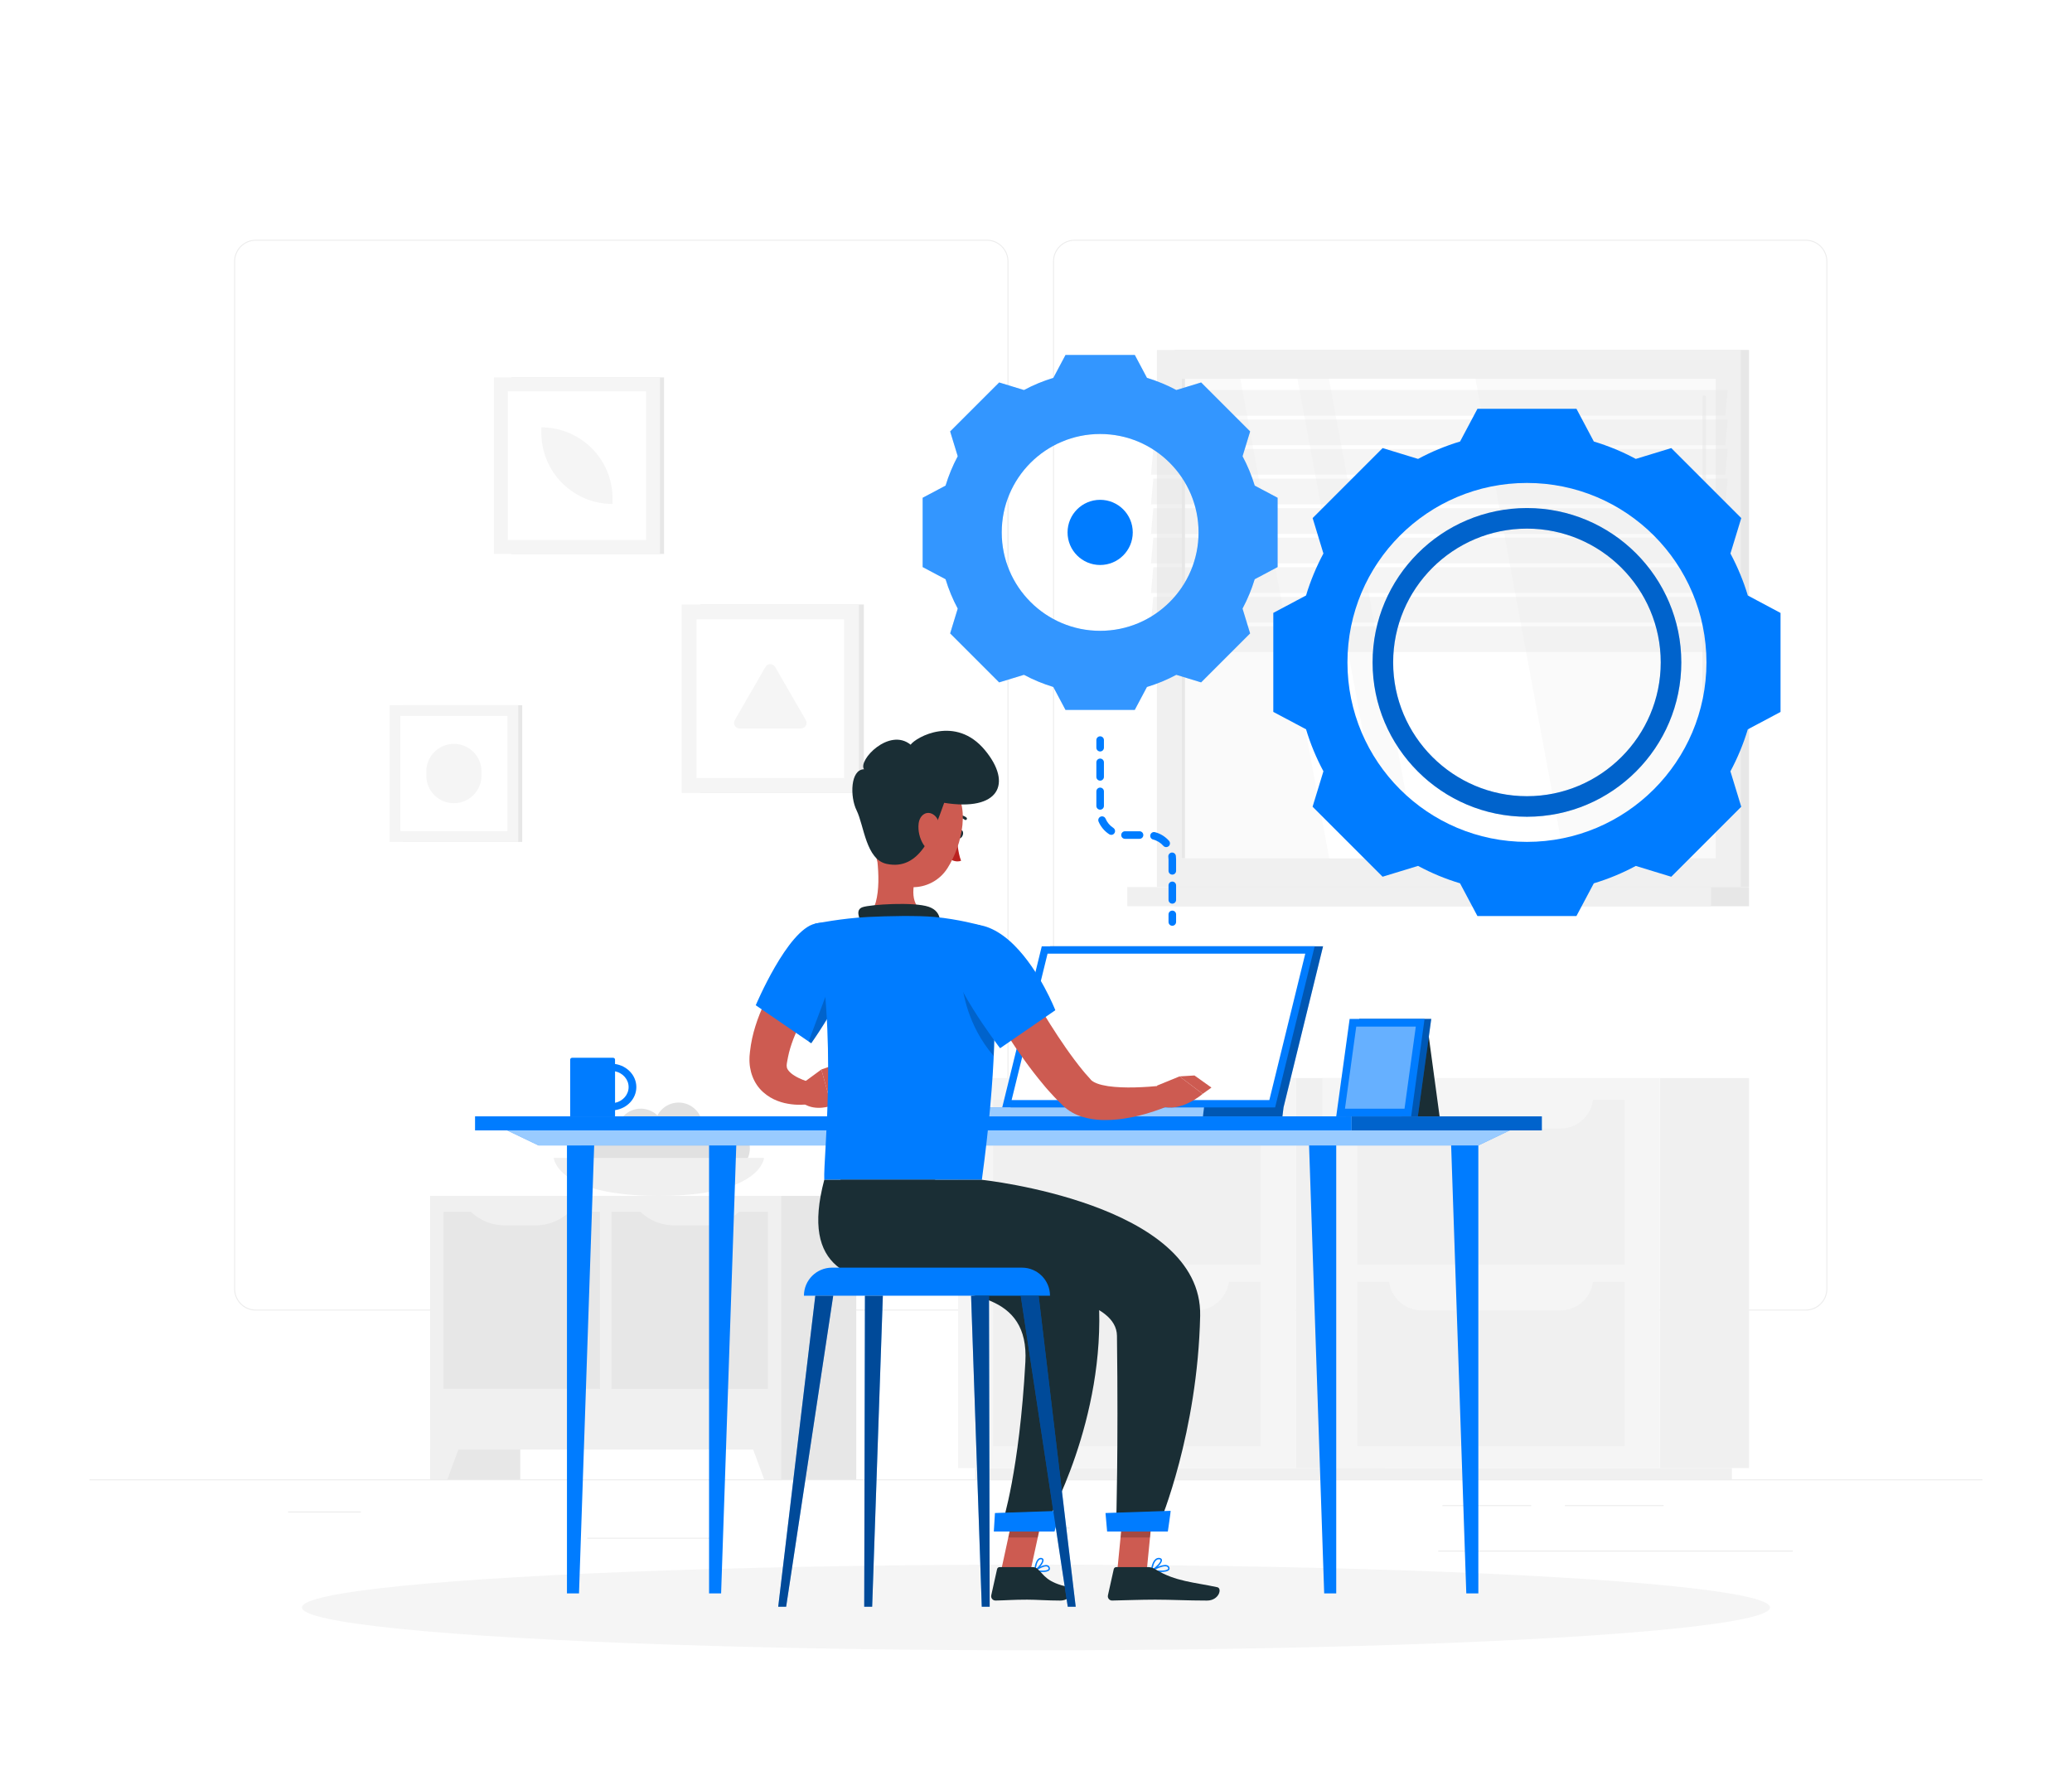 <?xml version="1.0" encoding="utf-8"?>
<!-- Generator: Adobe Illustrator 24.3.0, SVG Export Plug-In . SVG Version: 6.00 Build 0)  -->
<svg version="1.1" id="Layer_1" xmlns="http://www.w3.org/2000/svg" xmlns:xlink="http://www.w3.org/1999/xlink" x="0px" y="0px"
	 viewBox="0 0 700 600" style="enable-background:new 0 0 700 600;" xml:space="preserve">
<style type="text/css">
	.st0{opacity:0.2;fill:#92B4D1;}
	.st1{fill:#2672AB;}
	.st2{fill:#D1EBFF;}
	.st3{opacity:0.5;fill:#3F92D1;}
	.st4{fill:#3F92D1;}
	.st5{fill:#FFFFFF;}
	.st6{opacity:0.3;fill:#FFFFFF;}
	.st7{fill:#A8CFF0;}
	.st8{fill:#72B5E8;}
	.st9{fill:#03336E;}
	.st10{fill:#022652;}
	.st11{opacity:0.7;fill:#FFFFFF;}
	.st12{opacity:0.1;fill:#F1F2F2;}
	.st13{opacity:0.143;fill:#ECEFF0;}
	.st14{opacity:0.186;fill:#E7EBEE;}
	.st15{opacity:0.229;fill:#E2E8EC;}
	.st16{opacity:0.271;fill:#DEE5EA;}
	.st17{opacity:0.314;fill:#D9E1E8;}
	.st18{opacity:0.357;fill:#D4DEE6;}
	.st19{opacity:0.4;fill:#CFDBE4;}
	.st20{opacity:0.443;fill:#CAD7E2;}
	.st21{opacity:0.486;fill:#C5D4E0;}
	.st22{opacity:0.529;fill:#C0D1DE;}
	.st23{opacity:0.571;fill:#BCCDDB;}
	.st24{opacity:0.614;fill:#B7CAD9;}
	.st25{opacity:0.657;fill:#B2C7D7;}
	.st26{opacity:0.7;fill:#ADC3D5;}
	.st27{opacity:0.743;fill:#A8C0D3;}
	.st28{opacity:0.786;fill:#A3BDD1;}
	.st29{opacity:0.829;fill:#9EB9CF;}
	.st30{opacity:0.871;fill:#9AB6CD;}
	.st31{opacity:0.914;fill:#95B3CB;}
	.st32{opacity:0.957;fill:#90AFC9;}
	.st33{fill:#8BACC7;}
	.st34{fill:#EB4680;}
	.st35{fill:#FFD70F;}
	.st36{opacity:0.5;fill:#FFFFFF;}
	.st37{fill:#0BA19F;}
	.st38{fill:#3ECFCD;}
	.st39{fill:#0FBAB8;}
	.st40{fill:url(#SVGID_1_);}
	.st41{fill:url(#SVGID_2_);}
	.st42{fill:url(#SVGID_3_);}
	.st43{fill:#FFDE17;}
	.st44{fill:#FFCC00;}
	.st45{fill:#E6EDFC;}
	.st46{fill:#D7E2F4;}
	.st47{fill:#444A7C;}
	.st48{fill:#262A41;}
	.st49{fill:none;stroke:#FFFFFF;stroke-width:0.667;stroke-miterlimit:10;}
	.st50{fill:#85D2F9;}
	.st51{fill:none;stroke:#FFFFFF;stroke-width:0.325;stroke-miterlimit:10;}
	.st52{fill:none;stroke:#FFFFFF;stroke-width:0.325;stroke-miterlimit:10;stroke-dasharray:1.283,1.283;}
	.st53{fill:none;stroke:#FFFFFF;stroke-width:0.325;stroke-miterlimit:10;stroke-dasharray:1.278,1.278;}
	.st54{fill:#8391FC;stroke:#FFFFFF;stroke-width:0.325;stroke-miterlimit:10;}
	.st55{opacity:0.8;fill:#444A7C;}
	.st56{opacity:0.8;fill:#8391FC;}
	.st57{fill:#8391FC;}
	.st58{fill:none;stroke:#FFFFFF;stroke-width:1.042;stroke-miterlimit:10;}
	.st59{fill:none;stroke:#C8D0FC;stroke-width:0.261;stroke-miterlimit:10;}
	.st60{fill:none;stroke:#FFFFFF;stroke-width:0.261;stroke-linecap:round;stroke-miterlimit:10;}
	.st61{fill:none;stroke:#FFFFFF;stroke-width:0.521;stroke-miterlimit:10;}
	.st62{fill:#E5E1F9;}
	.st63{fill:#7683E1;}
	.st64{fill:#E8A398;}
	.st65{fill:#C3D3EA;}
	.st66{fill:none;stroke:#E8B1C3;stroke-width:1.974;stroke-miterlimit:10;}
	.st67{fill:#7481B2;}
	.st68{fill:#545C8C;}
	.st69{fill:#ECECEC;}
	.st70{fill:#F0F0F0;}
	.st71{fill:#F5F5F5;}
	.st72{fill:#E7E7E7;}
	.st73{fill:#FAFAFA;}
	.st74{opacity:0.4;fill:#E7E7E7;}
	.st75{fill:#E1E1E1;}
	.st76{fill:#007CFF;}
	.st77{opacity:0.2;fill:#FFFFFF;}
	.st78{opacity:0.2;}
	.st79{opacity:0.6;fill:#FFFFFF;}
	.st80{opacity:0.3;}
	.st81{fill:#1A2E35;}
	.st82{opacity:0.4;fill:#FFFFFF;}
	.st83{fill:#CD5B51;}
	.st84{fill:#BA221F;}
	.st85{opacity:0.4;}
	.st86{fill:#1A4175;}
	.st87{fill:#1674BA;}
	.st88{fill-rule:evenodd;clip-rule:evenodd;fill:#389CCF;}
	.st89{fill:url(#XMLID_6_);}
	.st90{fill-rule:evenodd;clip-rule:evenodd;fill:#1674BA;}
	.st91{fill:#1B75BB;}
	.st92{clip-path:url(#SVGID_6_);}
	.st93{clip-path:url(#SVGID_7_);}
	.st94{filter:url(#Adobe_OpacityMaskFilter);}
	.st95{filter:url(#Adobe_OpacityMaskFilter_1_);}
	.st96{mask:url(#SVGID_8_);fill:url(#SVGID_9_);}
	.st97{opacity:0.3;fill:#ADBCFF;}
	.st98{filter:url(#Adobe_OpacityMaskFilter_2_);}
	.st99{filter:url(#Adobe_OpacityMaskFilter_3_);}
	.st100{mask:url(#SVGID_10_);fill:url(#SVGID_11_);}
	.st101{opacity:0.7;fill:#E6EDFC;}
	.st102{fill:none;stroke:#1A2E35;stroke-width:2;stroke-miterlimit:10;}
	.st103{fill:none;stroke:#1A2E35;stroke-linecap:round;stroke-linejoin:round;stroke-miterlimit:10;}
	.st104{opacity:0.44;fill:#FFFFFF;}
	.st105{fill:none;stroke:#FFFFFF;stroke-miterlimit:10;}
	.st106{fill:none;stroke:#1A2E35;stroke-width:0.5;stroke-miterlimit:10;}
	.st107{fill:#FFFFFF;stroke:#1A2E35;stroke-width:0.5;stroke-miterlimit:10;}
	.st108{fill:#1A2E35;stroke:#1A2E35;stroke-linecap:round;stroke-linejoin:round;stroke-miterlimit:10;}
	.st109{fill:#FFFFFF;stroke:#1A2E35;stroke-linecap:round;stroke-linejoin:round;stroke-miterlimit:10;}
	.st110{fill:#808080;stroke:#1A2E35;stroke-linecap:round;stroke-linejoin:round;stroke-miterlimit:10;}
	.st111{fill:#B0B0D9;}
	.st112{fill:#B0B0D9;stroke:#1A2E35;stroke-linecap:round;stroke-linejoin:round;stroke-miterlimit:10;}
	.st113{opacity:0.2;clip-path:url(#XMLID_7_);fill:#404773;}
	.st114{fill:#AAFF00;}
	.st115{opacity:0.2;clip-path:url(#XMLID_8_);fill:#8383C9;}
	.st116{opacity:0.2;clip-path:url(#XMLID_9_);}
	.st117{clip-path:url(#XMLID_10_);fill:none;stroke:#1A2E35;stroke-linecap:round;stroke-linejoin:round;stroke-miterlimit:10;}
	.st118{clip-path:url(#XMLID_11_);}
	.st119{fill:#575757;}
	.st120{fill:none;stroke:#575757;stroke-miterlimit:10;}
	.st121{filter:url(#Adobe_OpacityMaskFilter_4_);}
	.st122{filter:url(#Adobe_OpacityMaskFilter_5_);}
	.st123{mask:url(#SVGID_12_);fill:url(#SVGID_13_);}
	.st124{fill:#939AA3;}
	.st125{fill:#404773;}
	.st126{fill:#EEA886;}
	.st127{fill:#C5CDDB;}
	.st128{fill:#E55353;}
	.st129{fill:#434343;}
	.st130{fill:#282C47;}
	.st131{fill:#525252;}
	.st132{fill:#EDDAD3;}
	.st133{fill:#A77860;}
	.st134{fill:url(#SVGID_14_);}
	.st135{fill:#7A7AB5;}
	.st136{fill:url(#SVGID_15_);}
	.st137{fill:url(#SVGID_16_);}
	.st138{fill:#2A2E4A;}
	.st139{fill:url(#SVGID_17_);}
	.st140{fill:#626EB0;}
	.st141{opacity:0.72;fill:#D9D9D9;}
	.st142{fill:#8383C9;}
	.st143{enable-background:new    ;}
	.st144{fill:url(#SVGID_18_);}
	.st145{fill:url(#SVGID_19_);}
	.st146{fill:url(#SVGID_20_);}
	.st147{opacity:0.8;}
	.st148{opacity:0;fill:#D7C8FF;}
	.st149{opacity:6.369427e-03;fill:#D6C7FE;}
	.st150{opacity:0.013;fill:#D5C6FE;}
	.st151{opacity:0.019;fill:#D4C6FD;}
	.st152{opacity:0.025;fill:#D3C5FC;}
	.st153{opacity:0.032;fill:#D2C4FB;}
	.st154{opacity:0.038;fill:#D1C3FB;}
	.st155{opacity:0.045;fill:#D0C3FA;}
	.st156{opacity:0.051;fill:#CFC2F9;}
	.st157{opacity:0.057;fill:#CEC1F9;}
	.st158{opacity:0.064;fill:#CDC0F8;}
	.st159{opacity:0.07;fill:#CCC0F7;}
	.st160{opacity:0.076;fill:#CBBFF6;}
	.st161{opacity:0.083;fill:#CABEF6;}
	.st162{opacity:0.089;fill:#C9BDF5;}
	.st163{opacity:0.096;fill:#C8BDF4;}
	.st164{opacity:0.102;fill:#C7BCF3;}
	.st165{opacity:0.108;fill:#C6BBF3;}
	.st166{opacity:0.115;fill:#C5BAF2;}
	.st167{opacity:0.121;fill:#C4B9F1;}
	.st168{opacity:0.127;fill:#C3B9F1;}
	.st169{opacity:0.134;fill:#C2B8F0;}
	.st170{opacity:0.14;fill:#C1B7EF;}
	.st171{opacity:0.146;fill:#C0B6EE;}
	.st172{opacity:0.153;fill:#BFB6EE;}
	.st173{opacity:0.159;fill:#BEB5ED;}
	.st174{opacity:0.166;fill:#BDB4EC;}
	.st175{opacity:0.172;fill:#BCB3EC;}
	.st176{opacity:0.178;fill:#BBB3EB;}
	.st177{opacity:0.185;fill:#BAB2EA;}
	.st178{opacity:0.191;fill:#B9B1E9;}
	.st179{opacity:0.198;fill:#B8B0E9;}
	.st180{opacity:0.204;fill:#B7B0E8;}
	.st181{opacity:0.21;fill:#B6AFE7;}
	.st182{opacity:0.217;fill:#B5AEE7;}
	.st183{opacity:0.223;fill:#B4ADE6;}
	.st184{opacity:0.229;fill:#B3ACE5;}
	.st185{opacity:0.236;fill:#B2ACE4;}
	.st186{opacity:0.242;fill:#B1ABE4;}
	.st187{opacity:0.248;fill:#B0AAE3;}
	.st188{opacity:0.255;fill:#AFA9E2;}
	.st189{opacity:0.261;fill:#AEA9E1;}
	.st190{opacity:0.268;fill:#ADA8E1;}
	.st191{opacity:0.274;fill:#ACA7E0;}
	.st192{opacity:0.28;fill:#ABA6DF;}
	.st193{opacity:0.287;fill:#AAA6DF;}
	.st194{opacity:0.293;fill:#A9A5DE;}
	.st195{opacity:0.299;fill:#A8A4DD;}
	.st196{opacity:0.306;fill:#A7A3DC;}
	.st197{opacity:0.312;fill:#A6A3DC;}
	.st198{opacity:0.319;fill:#A5A2DB;}
	.st199{opacity:0.325;fill:#A4A1DA;}
	.st200{opacity:0.331;fill:#A3A0DA;}
	.st201{opacity:0.338;fill:#A29FD9;}
	.st202{opacity:0.344;fill:#A19FD8;}
	.st203{opacity:0.35;fill:#A09ED7;}
	.st204{opacity:0.357;fill:#9F9DD7;}
	.st205{opacity:0.363;fill:#9E9CD6;}
	.st206{opacity:0.369;fill:#9D9CD5;}
	.st207{opacity:0.376;fill:#9C9BD5;}
	.st208{opacity:0.382;fill:#9B9AD4;}
	.st209{opacity:0.389;fill:#9A99D3;}
	.st210{opacity:0.395;fill:#9999D2;}
	.st211{opacity:0.401;fill:#9898D2;}
	.st212{opacity:0.408;fill:#9797D1;}
	.st213{opacity:0.414;fill:#9696D0;}
	.st214{opacity:0.42;fill:#9596CF;}
	.st215{opacity:0.427;fill:#9495CF;}
	.st216{opacity:0.433;fill:#9394CE;}
	.st217{opacity:0.44;fill:#9293CD;}
	.st218{opacity:0.446;fill:#9192CD;}
	.st219{opacity:0.452;fill:#9092CC;}
	.st220{opacity:0.459;fill:#8F91CB;}
	.st221{opacity:0.465;fill:#8E90CA;}
	.st222{opacity:0.471;fill:#8D8FCA;}
	.st223{opacity:0.478;fill:#8C8FC9;}
	.st224{opacity:0.484;fill:#8B8EC8;}
	.st225{opacity:0.49;fill:#8A8DC8;}
	.st226{opacity:0.497;fill:#898CC7;}
	.st227{opacity:0.503;fill:#888CC6;}
	.st228{opacity:0.51;fill:#878BC5;}
	.st229{opacity:0.516;fill:#868AC5;}
	.st230{opacity:0.522;fill:#8589C4;}
	.st231{opacity:0.529;fill:#8489C3;}
	.st232{opacity:0.535;fill:#8388C3;}
	.st233{opacity:0.541;fill:#8287C2;}
	.st234{opacity:0.548;fill:#8186C1;}
	.st235{opacity:0.554;fill:#8086C0;}
	.st236{opacity:0.56;fill:#7F85C0;}
	.st237{opacity:0.567;fill:#7E84BF;}
	.st238{opacity:0.573;fill:#7D83BE;}
	.st239{opacity:0.58;fill:#7C82BE;}
	.st240{opacity:0.586;fill:#7B82BD;}
	.st241{opacity:0.592;fill:#7A81BC;}
	.st242{opacity:0.599;fill:#7980BB;}
	.st243{opacity:0.605;fill:#787FBB;}
	.st244{opacity:0.612;fill:#777FBA;}
	.st245{opacity:0.618;fill:#767EB9;}
	.st246{opacity:0.624;fill:#757DB8;}
	.st247{opacity:0.631;fill:#747CB8;}
	.st248{opacity:0.637;fill:#737CB7;}
	.st249{opacity:0.643;fill:#727BB6;}
	.st250{opacity:0.65;fill:#717AB6;}
	.st251{opacity:0.656;fill:#7079B5;}
	.st252{opacity:0.662;fill:#6F79B4;}
	.st253{opacity:0.669;fill:#6E78B3;}
	.st254{opacity:0.675;fill:#6D77B3;}
	.st255{opacity:0.681;fill:#6C76B2;}
	.st256{opacity:0.688;fill:#6B75B1;}
	.st257{opacity:0.694;fill:#6A75B1;}
	.st258{opacity:0.701;fill:#6974B0;}
	.st259{opacity:0.707;fill:#6873AF;}
	.st260{opacity:0.713;fill:#6772AE;}
	.st261{opacity:0.72;fill:#6672AE;}
	.st262{opacity:0.726;fill:#6571AD;}
	.st263{opacity:0.733;fill:#6470AC;}
	.st264{opacity:0.739;fill:#636FAC;}
	.st265{opacity:0.745;fill:#626FAB;}
	.st266{opacity:0.752;fill:#616EAA;}
	.st267{opacity:0.758;fill:#606DA9;}
	.st268{opacity:0.764;fill:#5F6CA9;}
	.st269{opacity:0.771;fill:#5E6CA8;}
	.st270{opacity:0.777;fill:#5D6BA7;}
	.st271{opacity:0.783;fill:#5C6AA6;}
	.st272{opacity:0.79;fill:#5B69A6;}
	.st273{opacity:0.796;fill:#5A68A5;}
	.st274{opacity:0.802;fill:#5968A4;}
	.st275{opacity:0.809;fill:#5867A4;}
	.st276{opacity:0.815;fill:#5766A3;}
	.st277{opacity:0.822;fill:#5665A2;}
	.st278{opacity:0.828;fill:#5565A1;}
	.st279{opacity:0.834;fill:#5464A1;}
	.st280{opacity:0.841;fill:#5363A0;}
	.st281{opacity:0.847;fill:#52629F;}
	.st282{opacity:0.854;fill:#51629F;}
	.st283{opacity:0.86;fill:#50619E;}
	.st284{opacity:0.866;fill:#4F609D;}
	.st285{opacity:0.873;fill:#4E5F9C;}
	.st286{opacity:0.879;fill:#4D5F9C;}
	.st287{opacity:0.885;fill:#4C5E9B;}
	.st288{opacity:0.892;fill:#4B5D9A;}
	.st289{opacity:0.898;fill:#4A5C9A;}
	.st290{opacity:0.904;fill:#495B99;}
	.st291{opacity:0.911;fill:#485B98;}
	.st292{opacity:0.917;fill:#475A97;}
	.st293{opacity:0.924;fill:#465997;}
	.st294{opacity:0.93;fill:#455896;}
	.st295{opacity:0.936;fill:#445895;}
	.st296{opacity:0.943;fill:#435794;}
	.st297{opacity:0.949;fill:#425694;}
	.st298{opacity:0.955;fill:#415593;}
	.st299{opacity:0.962;fill:#405592;}
	.st300{opacity:0.968;fill:#3F5492;}
	.st301{opacity:0.975;fill:#3E5391;}
	.st302{opacity:0.981;fill:#3D5290;}
	.st303{opacity:0.987;fill:#3C528F;}
	.st304{opacity:0.994;fill:#3B518F;}
	.st305{fill:#3A508E;}
	.st306{clip-path:url(#SVGID_22_);enable-background:new    ;}
	.st307{fill:#70166B;}
	.st308{fill:#74176F;}
	.st309{fill:#781873;}
	.st310{fill:#7D1977;}
	.st311{fill:#811A7B;}
	.st312{fill:#851B7F;}
	.st313{fill:#8A1C83;}
	.st314{fill:#8E1C87;}
	.st315{fill:#921D8B;}
	.st316{clip-path:url(#SVGID_24_);enable-background:new    ;}
	.st317{fill:#616B85;}
	.st318{fill:#656F8A;}
	.st319{fill:#69738F;}
	.st320{fill:#6C7794;}
	.st321{fill:#707B99;}
	.st322{fill:#747F9E;}
	.st323{fill:#7883A3;}
	.st324{fill:#7B87A8;}
	.st325{fill:#7F8BAD;}
	.st326{clip-path:url(#SVGID_26_);enable-background:new    ;}
	.st327{fill:#9D1F95;}
	.st328{clip-path:url(#SVGID_28_);enable-background:new    ;}
	.st329{clip-path:url(#SVGID_30_);enable-background:new    ;}
	.st330{fill:#767385;}
	.st331{fill:#6C1667;}
	.st332{clip-path:url(#SVGID_32_);enable-background:new    ;}
	.st333{fill:#7C798C;}
	.st334{clip-path:url(#SVGID_34_);enable-background:new    ;}
	.st335{fill:#918DA3;}
	.st336{fill:#9592A8;}
	.st337{fill:#9A96AD;}
	.st338{fill:#8C899E;}
	.st339{fill:#888599;}
	.st340{fill:#838094;}
	.st341{fill:#7F7C8F;}
	.st342{fill:#7A778A;}
	.st343{fill:url(#SVGID_35_);}
	.st344{fill:url(#SVGID_36_);}
	.st345{fill:url(#SVGID_37_);}
	.st346{fill:url(#SVGID_38_);}
	.st347{fill:url(#SVGID_39_);}
	.st348{opacity:0;fill:#012B7E;}
	.st349{opacity:0.028;fill:#012B7E;}
	.st350{opacity:0.056;fill:#012B7E;}
	.st351{opacity:0.083;fill:#012B7E;}
	.st352{opacity:0.111;fill:#012B7E;}
	.st353{opacity:0.139;fill:#012B7E;}
	.st354{opacity:0.167;fill:#012B7E;}
	.st355{opacity:0.194;fill:#012B7E;}
	.st356{opacity:0.222;fill:#012B7E;}
	.st357{opacity:0.25;fill:#012B7E;}
	.st358{opacity:0.278;fill:#012B7E;}
	.st359{opacity:0.306;fill:#012B7E;}
	.st360{opacity:0.333;fill:#012B7E;}
	.st361{opacity:0.361;fill:#012B7E;}
	.st362{opacity:0.389;fill:#012B7E;}
	.st363{opacity:0.417;fill:#012B7E;}
	.st364{opacity:0.444;fill:#012B7E;}
	.st365{opacity:0.472;fill:#012B7E;}
	.st366{opacity:0.5;fill:#012B7E;}
	.st367{opacity:0.528;fill:#012B7E;}
	.st368{opacity:0.556;fill:#012B7E;}
	.st369{opacity:0.583;fill:#012B7E;}
	.st370{opacity:0.611;fill:#012B7E;}
	.st371{opacity:0.639;fill:#012B7E;}
	.st372{opacity:0.667;fill:#012B7E;}
	.st373{opacity:0.694;fill:#012B7E;}
	.st374{opacity:0.722;fill:#012B7E;}
	.st375{opacity:0.75;fill:#012B7E;}
	.st376{opacity:0.778;fill:#012B7E;}
	.st377{opacity:0.806;fill:#012B7E;}
	.st378{opacity:0.833;fill:#012B7E;}
	.st379{opacity:0.861;fill:#012B7E;}
	.st380{opacity:0.889;fill:#012B7E;}
	.st381{opacity:0.917;fill:#012B7E;}
	.st382{opacity:0.944;fill:#012B7E;}
	.st383{opacity:0.972;fill:#012B7E;}
	.st384{fill:#012B7E;}
	.st385{fill:url(#SVGID_40_);}
	.st386{fill:url(#SVGID_41_);}
	.st387{fill:url(#SVGID_42_);}
	.st388{fill:url(#SVGID_43_);}
	.st389{fill:url(#SVGID_44_);}
	.st390{fill:url(#SVGID_45_);}
	.st391{fill:url(#SVGID_46_);}
	.st392{fill:url(#SVGID_47_);}
	.st393{clip-path:url(#SVGID_49_);}
	.st394{fill:#412121;}
	.st395{fill:#87A8DC;}
	.st396{opacity:0.8;clip-path:url(#SVGID_49_);}
	.st397{opacity:0.7;}
	.st398{fill:url(#SVGID_50_);}
	.st399{fill:url(#SVGID_51_);}
	.st400{fill:url(#SVGID_52_);}
	.st401{fill:url(#SVGID_53_);}
	.st402{fill:url(#SVGID_54_);}
	.st403{fill:url(#SVGID_55_);}
	.st404{opacity:0;fill:#BECBF7;}
	.st405{opacity:0.011;fill:#BDCAF6;}
	.st406{opacity:0.021;fill:#BBC8F5;}
	.st407{opacity:0.032;fill:#BAC7F4;}
	.st408{opacity:0.043;fill:#B8C6F2;}
	.st409{opacity:0.054;fill:#B7C4F1;}
	.st410{opacity:0.065;fill:#B5C3F0;}
	.st411{opacity:0.075;fill:#B4C2EF;}
	.st412{opacity:0.086;fill:#B3C0EE;}
	.st413{opacity:0.097;fill:#B1BFED;}
	.st414{opacity:0.107;fill:#B0BEEC;}
	.st415{opacity:0.118;fill:#AEBCEB;}
	.st416{opacity:0.129;fill:#ADBBE9;}
	.st417{opacity:0.14;fill:#ACBAE8;}
	.st418{opacity:0.15;fill:#AAB8E7;}
	.st419{opacity:0.161;fill:#A9B7E6;}
	.st420{opacity:0.172;fill:#A7B6E5;}
	.st421{opacity:0.183;fill:#A6B5E4;}
	.st422{opacity:0.194;fill:#A4B3E3;}
	.st423{opacity:0.204;fill:#A3B2E2;}
	.st424{opacity:0.215;fill:#A2B1E0;}
	.st425{opacity:0.226;fill:#A0AFDF;}
	.st426{opacity:0.237;fill:#9FAEDE;}
	.st427{opacity:0.247;fill:#9DADDD;}
	.st428{opacity:0.258;fill:#9CABDC;}
	.st429{opacity:0.269;fill:#9BAADB;}
	.st430{opacity:0.28;fill:#99A9DA;}
	.st431{opacity:0.29;fill:#98A7D9;}
	.st432{opacity:0.301;fill:#96A6D7;}
	.st433{opacity:0.312;fill:#95A5D6;}
	.st434{opacity:0.323;fill:#93A3D5;}
	.st435{opacity:0.333;fill:#92A2D4;}
	.st436{opacity:0.344;fill:#91A1D3;}
	.st437{opacity:0.355;fill:#8F9FD2;}
	.st438{opacity:0.366;fill:#8E9ED1;}
	.st439{opacity:0.376;fill:#8C9DCF;}
	.st440{opacity:0.387;fill:#8B9BCE;}
	.st441{opacity:0.398;fill:#899ACD;}
	.st442{opacity:0.409;fill:#8899CC;}
	.st443{opacity:0.419;fill:#8797CB;}
	.st444{opacity:0.43;fill:#8596CA;}
	.st445{opacity:0.441;fill:#8495C9;}
	.st446{opacity:0.452;fill:#8293C8;}
	.st447{opacity:0.462;fill:#8192C6;}
	.st448{opacity:0.473;fill:#8091C5;}
	.st449{opacity:0.484;fill:#7E8FC4;}
	.st450{opacity:0.495;fill:#7D8EC3;}
	.st451{opacity:0.505;fill:#7B8DC2;}
	.st452{opacity:0.516;fill:#7A8CC1;}
	.st453{opacity:0.527;fill:#788AC0;}
	.st454{opacity:0.538;fill:#7789BF;}
	.st455{opacity:0.548;fill:#7688BD;}
	.st456{opacity:0.559;fill:#7486BC;}
	.st457{opacity:0.57;fill:#7385BB;}
	.st458{opacity:0.581;fill:#7184BA;}
	.st459{opacity:0.591;fill:#7082B9;}
	.st460{opacity:0.602;fill:#6F81B8;}
	.st461{opacity:0.613;fill:#6D80B7;}
	.st462{opacity:0.624;fill:#6C7EB6;}
	.st463{opacity:0.634;fill:#6A7DB4;}
	.st464{opacity:0.645;fill:#697CB3;}
	.st465{opacity:0.656;fill:#677AB2;}
	.st466{opacity:0.667;fill:#6679B1;}
	.st467{opacity:0.677;fill:#6578B0;}
	.st468{opacity:0.688;fill:#6376AF;}
	.st469{opacity:0.699;fill:#6275AE;}
	.st470{opacity:0.71;fill:#6074AC;}
	.st471{opacity:0.72;fill:#5F72AB;}
	.st472{opacity:0.731;fill:#5D71AA;}
	.st473{opacity:0.742;fill:#5C70A9;}
	.st474{opacity:0.753;fill:#5B6EA8;}
	.st475{opacity:0.763;fill:#596DA7;}
	.st476{opacity:0.774;fill:#586CA6;}
	.st477{opacity:0.785;fill:#566AA5;}
	.st478{opacity:0.796;fill:#5569A3;}
	.st479{opacity:0.806;fill:#5468A2;}
	.st480{opacity:0.817;fill:#5266A1;}
	.st481{opacity:0.828;fill:#5165A0;}
	.st482{opacity:0.839;fill:#4F649F;}
	.st483{opacity:0.85;fill:#4E639E;}
	.st484{opacity:0.86;fill:#4C619D;}
	.st485{opacity:0.871;fill:#4B609C;}
	.st486{opacity:0.882;fill:#4A5F9A;}
	.st487{opacity:0.892;fill:#485D99;}
	.st488{opacity:0.903;fill:#475C98;}
	.st489{opacity:0.914;fill:#455B97;}
	.st490{opacity:0.925;fill:#445996;}
	.st491{opacity:0.935;fill:#435895;}
	.st492{opacity:0.946;fill:#415794;}
	.st493{opacity:0.957;fill:#405593;}
	.st494{opacity:0.968;fill:#3E5491;}
	.st495{opacity:0.979;fill:#3D5390;}
	.st496{opacity:0.989;fill:#3B518F;}
	.st497{fill:url(#SVGID_56_);}
	.st498{fill:url(#SVGID_57_);}
	.st499{fill:url(#SVGID_58_);}
	.st500{fill:url(#SVGID_59_);}
	.st501{fill:url(#SVGID_60_);}
	.st502{clip-path:url(#SVGID_62_);}
	.st503{fill:#FA4542;}
	.st504{opacity:0.8;clip-path:url(#SVGID_62_);}
	.st505{fill:url(#SVGID_63_);}
	.st506{fill:url(#SVGID_64_);}
	.st507{opacity:0.7;fill:url(#SVGID_65_);}
	.st508{fill:url(#SVGID_66_);}
	.st509{fill:url(#SVGID_67_);}
	.st510{clip-path:url(#SVGID_69_);}
	.st511{fill:#1479DA;}
	.st512{opacity:0.8;clip-path:url(#SVGID_69_);}
	.st513{fill:url(#SVGID_70_);}
	.st514{clip-path:url(#SVGID_72_);}
	.st515{fill:#1278DA;}
	.st516{opacity:0.8;clip-path:url(#SVGID_72_);}
	.st517{fill:url(#SVGID_73_);}
	.st518{clip-path:url(#SVGID_75_);}
	.st519{fill:#127ADB;}
	.st520{opacity:0.8;clip-path:url(#SVGID_75_);}
	.st521{fill:url(#SVGID_76_);}
	.st522{clip-path:url(#SVGID_78_);}
	.st523{opacity:0.8;clip-path:url(#SVGID_78_);}
	.st524{fill:url(#SVGID_79_);}
	.st525{clip-path:url(#SVGID_81_);}
	.st526{fill:url(#SVGID_82_);}
	.st527{fill:url(#SVGID_83_);}
	.st528{opacity:0.8;clip-path:url(#SVGID_81_);}
	.st529{fill:url(#SVGID_84_);}
	.st530{clip-path:url(#SVGID_86_);}
	.st531{fill:#187FDF;}
	.st532{opacity:0.8;clip-path:url(#SVGID_86_);}
	.st533{fill:url(#SVGID_87_);}
	.st534{clip-path:url(#SVGID_89_);}
	.st535{fill:#0E70D3;}
	.st536{opacity:0.8;clip-path:url(#SVGID_89_);}
	.st537{fill:url(#SVGID_90_);}
	.st538{clip-path:url(#SVGID_92_);fill:#FFFFFF;}
	.st539{clip-path:url(#SVGID_92_);fill:#0071C1;}
	.st540{opacity:0.8;clip-path:url(#SVGID_92_);}
	.st541{clip-path:url(#SVGID_92_);}
	.st542{opacity:0.7;fill:#8B7BC8;}
	.st543{fill:url(#SVGID_93_);}
	.st544{fill:url(#SVGID_94_);}
	.st545{fill:#003B64;}
	.st546{fill:#003D68;}
	.st547{fill:url(#SVGID_95_);}
	.st548{opacity:0.7;fill:url(#SVGID_96_);}
	.st549{fill:url(#SVGID_97_);}
	.st550{fill:url(#SVGID_98_);}
	.st551{clip-path:url(#SVGID_100_);}
	.st552{opacity:0.8;clip-path:url(#SVGID_100_);}
	.st553{fill:url(#SVGID_101_);}
	.st554{fill:url(#SVGID_102_);}
	.st555{fill:url(#SVGID_103_);}
	.st556{fill:url(#SVGID_104_);}
	.st557{fill:url(#SVGID_105_);}
	.st558{opacity:0.7;fill:url(#SVGID_106_);}
	.st559{fill:url(#SVGID_107_);}
	.st560{fill:url(#SVGID_108_);}
	.st561{fill:url(#SVGID_109_);}
	.st562{fill:url(#SVGID_110_);}
	.st563{fill:url(#SVGID_111_);}
	.st564{fill:url(#SVGID_112_);}
	.st565{opacity:0.7;fill:url(#SVGID_113_);}
	.st566{fill:url(#SVGID_114_);}
	.st567{clip-path:url(#SVGID_116_);fill:#FF3B62;}
	.st568{clip-path:url(#SVGID_116_);fill:#412121;}
	.st569{clip-path:url(#SVGID_116_);fill:#FFFFFF;}
	.st570{opacity:0.8;clip-path:url(#SVGID_116_);}
	.st571{clip-path:url(#SVGID_116_);}
	.st572{fill:url(#SVGID_117_);}
	.st573{fill:url(#SVGID_118_);}
	.st574{opacity:0;fill:#3A508E;}
	.st575{opacity:0.02;fill:#3A508E;}
	.st576{opacity:0.04;fill:#3A508E;}
	.st577{opacity:0.06;fill:#3A508E;}
	.st578{opacity:0.08;fill:#3A508E;}
	.st579{opacity:0.1;fill:#3A508E;}
	.st580{opacity:0.12;fill:#3A508E;}
	.st581{opacity:0.14;fill:#3A508E;}
	.st582{opacity:0.16;fill:#3A508E;}
	.st583{opacity:0.18;fill:#3A508E;}
	.st584{opacity:0.2;fill:#3A508E;}
	.st585{opacity:0.22;fill:#3A508E;}
	.st586{opacity:0.24;fill:#3A508E;}
	.st587{opacity:0.26;fill:#3A508E;}
	.st588{opacity:0.28;fill:#3A508E;}
	.st589{opacity:0.3;fill:#3A508E;}
	.st590{opacity:0.32;fill:#3A508E;}
	.st591{opacity:0.34;fill:#3A508E;}
	.st592{opacity:0.36;fill:#3A508E;}
	.st593{opacity:0.38;fill:#3A508E;}
	.st594{opacity:0.4;fill:#3A508E;}
	.st595{opacity:0.42;fill:#3A508E;}
	.st596{opacity:0.44;fill:#3A508E;}
	.st597{opacity:0.46;fill:#3A508E;}
	.st598{opacity:0.48;fill:#3A508E;}
	.st599{opacity:0.5;fill:#3A508E;}
	.st600{opacity:0.52;fill:#3A508E;}
	.st601{opacity:0.54;fill:#3A508E;}
	.st602{opacity:0.56;fill:#3A508E;}
	.st603{opacity:0.58;fill:#3A508E;}
	.st604{opacity:0.6;fill:#3A508E;}
	.st605{opacity:0.62;fill:#3A508E;}
	.st606{opacity:0.64;fill:#3A508E;}
	.st607{opacity:0.66;fill:#3A508E;}
	.st608{opacity:0.68;fill:#3A508E;}
	.st609{opacity:0.7;fill:#3A508E;}
	.st610{opacity:0.72;fill:#3A508E;}
	.st611{opacity:0.74;fill:#3A508E;}
	.st612{opacity:0.76;fill:#3A508E;}
	.st613{opacity:0.78;fill:#3A508E;}
	.st614{opacity:0.8;fill:#3A508E;}
	.st615{opacity:0.82;fill:#3A508E;}
	.st616{opacity:0.84;fill:#3A508E;}
	.st617{opacity:0.86;fill:#3A508E;}
	.st618{opacity:0.88;fill:#3A508E;}
	.st619{opacity:0.9;fill:#3A508E;}
	.st620{opacity:0.92;fill:#3A508E;}
	.st621{opacity:0.94;fill:#3A508E;}
	.st622{opacity:0.96;fill:#3A508E;}
	.st623{opacity:0.98;fill:#3A508E;}
	.st624{fill:url(#SVGID_119_);}
	.st625{fill:url(#SVGID_120_);}
	.st626{clip-path:url(#SVGID_122_);}
	.st627{fill:url(#SVGID_123_);}
	.st628{fill:url(#SVGID_124_);}
	.st629{clip-path:url(#SVGID_126_);}
	.st630{fill:url(#SVGID_127_);}
	.st631{fill:url(#SVGID_128_);}
	.st632{fill:url(#SVGID_129_);}
</style>
<g>
	<g>
		<rect x="30.24" y="499.82" class="st69" width="639.52" height="0.32"/>
		<rect x="198.4" y="519.55" class="st69" width="42.36" height="0.32"/>
		<rect x="350.19" y="516.08" class="st69" width="11.12" height="0.32"/>
		<rect x="97.34" y="510.68" class="st69" width="24.55" height="0.32"/>
		<rect x="528.68" y="508.53" class="st69" width="33.36" height="0.32"/>
		<rect x="487.3" y="508.53" class="st69" width="29.99" height="0.32"/>
		<rect x="485.87" y="523.88" class="st69" width="119.82" height="0.32"/>
		<path class="st69" d="M333.39,442.78H86.41c-4.03,0-7.3-3.27-7.3-7.3V88.3c0-4.03,3.28-7.3,7.3-7.3h246.98
			c4.02,0,7.3,3.28,7.3,7.3v347.17C340.69,439.5,337.41,442.78,333.39,442.78z M86.41,81.32c-3.85,0-6.98,3.13-6.98,6.98v347.17
			c0,3.85,3.13,6.98,6.98,6.98h246.98c3.85,0,6.98-3.13,6.98-6.98V88.3c0-3.85-3.13-6.98-6.98-6.98H86.41z"/>
		<path class="st69" d="M610.04,442.78H363.06c-4.02,0-7.3-3.27-7.3-7.3V88.3c0-4.03,3.27-7.3,7.3-7.3h246.98
			c4.03,0,7.3,3.28,7.3,7.3v347.17C617.34,439.5,614.07,442.78,610.04,442.78z M363.06,81.32c-3.85,0-6.98,3.13-6.98,6.98v347.17
			c0,3.85,3.13,6.98,6.98,6.98h246.98c3.85,0,6.98-3.13,6.98-6.98V88.3c0-3.85-3.13-6.98-6.98-6.98H363.06z"/>
	</g>
	<g>
		<g>
			<g>
				
					<rect x="437.75" y="364.22" transform="matrix(-1 -1.224647e-16 1.224647e-16 -1 905.625 860.231)" class="st70" width="30.13" height="131.79"/>
				
					<rect x="329.46" y="496.01" transform="matrix(-1 -1.224647e-16 1.224647e-16 -1 791.555 995.83)" class="st70" width="132.63" height="3.81"/>
				<rect x="323.68" y="364.22" class="st71" width="114.07" height="131.79"/>
				<rect x="335.52" y="371.62" class="st70" width="90.38" height="55.56"/>
				<rect x="335.52" y="433.06" class="st70" width="90.38" height="55.56"/>
				<path class="st71" d="M404.14,381.29h-46.86c-6.14,0-11.11-4.97-11.11-11.11l0,0h69.08l0,0
					C415.25,376.32,410.28,381.29,404.14,381.29z"/>
				<path class="st71" d="M404.14,442.73h-46.86c-6.14,0-11.11-4.97-11.11-11.11l0,0h69.08l0,0
					C415.25,437.76,410.28,442.73,404.14,442.73z"/>
			</g>
		</g>
		<g>
			<g>
				
					<rect x="560.76" y="364.22" transform="matrix(-1 -1.224647e-16 1.224647e-16 -1 1151.649 860.231)" class="st70" width="30.13" height="131.79"/>
				
					<rect x="452.48" y="496.01" transform="matrix(-1 -1.224647e-16 1.224647e-16 -1 1037.58 995.83)" class="st70" width="132.63" height="3.81"/>
				<rect x="446.69" y="364.22" class="st71" width="114.07" height="131.79"/>
				<rect x="458.54" y="371.62" class="st70" width="90.38" height="55.56"/>
				<rect x="458.54" y="433.06" class="st70" width="90.38" height="55.56"/>
				<path class="st71" d="M527.15,381.29H480.3c-6.14,0-11.11-4.97-11.11-11.11l0,0h69.08l0,0
					C538.27,376.32,533.29,381.29,527.15,381.29z"/>
				<path class="st71" d="M527.15,442.73H480.3c-6.14,0-11.11-4.97-11.11-11.11l0,0h69.08l0,0
					C538.27,437.76,533.29,442.73,527.15,442.73z"/>
			</g>
		</g>
	</g>
	<g>
		
			<rect x="172.75" y="127.51" transform="matrix(-1 -1.224647e-16 1.224647e-16 -1 397.091 314.664)" class="st72" width="51.59" height="59.64"/>
		
			<rect x="166.87" y="127.51" transform="matrix(-1 -1.224647e-16 1.224647e-16 -1 389.834 314.664)" class="st71" width="56.1" height="59.64"/>
		
			<rect x="169.8" y="133.98" transform="matrix(-1.836970e-16 1 -1 -1.836970e-16 352.249 -37.585)" class="st5" width="50.24" height="46.7"/>
		<path class="st71" d="M206.95,170.27v-1.82c0-13.29-10.77-24.06-24.06-24.06l0,0v1.82C182.89,159.5,193.66,170.27,206.95,170.27
			L206.95,170.27z"/>
	</g>
	<g>
		
			<rect x="396.86" y="118.23" transform="matrix(-1 -1.224647e-16 1.224647e-16 -1 987.744 417.947)" class="st72" width="194.03" height="181.49"/>
		
			<rect x="390.84" y="118.23" transform="matrix(-1 -1.224647e-16 1.224647e-16 -1 978.919 417.947)" class="st70" width="197.23" height="181.49"/>
		
			<rect x="396.86" y="299.72" transform="matrix(-1 -1.224647e-16 1.224647e-16 -1 987.744 605.905)" class="st72" width="194.03" height="6.47"/>
		
			<rect x="380.82" y="299.72" transform="matrix(-1 -1.224647e-16 1.224647e-16 -1 958.88 605.905)" class="st70" width="197.23" height="6.47"/>
		
			<rect x="408.46" y="118.78" transform="matrix(-1.836970e-16 1 -1 -1.836970e-16 698.433 -280.486)" class="st73" width="162.01" height="180.39"/>
		<polygon class="st5" points="528.5,289.98 498.46,127.97 448.96,127.97 479,289.98 		"/>
		<path class="st70" d="M575.76,235.01c0.33,0,0.6-0.31,0.6-0.7V134.31c0-0.38-0.27-0.7-0.6-0.7c-0.33,0-0.6,0.31-0.6,0.7v100.01
			C575.16,234.7,575.43,235.01,575.76,235.01z"/>
		<polygon class="st5" points="468.37,289.98 438.32,127.97 419.03,127.97 449.07,289.98 		"/>
		
			<rect x="318.79" y="208.44" transform="matrix(-1.836970e-16 1 -1 -1.836970e-16 608.77 -190.823)" class="st72" width="162.01" height="1.07"/>
		<polygon class="st74" points="388.85,140.44 582.88,140.44 583.66,131.76 389.63,131.76 		"/>
		<polygon class="st74" points="388.85,150.42 582.88,150.42 583.66,141.74 389.63,141.74 		"/>
		<polygon class="st74" points="388.85,160.4 582.88,160.4 583.66,151.72 389.63,151.72 		"/>
		<polygon class="st74" points="388.85,170.38 582.88,170.38 583.66,161.71 389.63,161.71 		"/>
		<polygon class="st74" points="388.85,180.37 582.88,180.37 583.66,171.69 389.63,171.69 		"/>
		<polygon class="st74" points="388.85,190.35 582.88,190.35 583.66,181.67 389.63,181.67 		"/>
		<polygon class="st74" points="388.85,200.33 582.88,200.33 583.66,191.66 389.63,191.66 		"/>
		<polygon class="st74" points="388.85,210.32 582.88,210.32 583.66,201.64 389.63,201.64 		"/>
		<polygon class="st74" points="388.85,220.3 582.88,220.3 583.66,211.62 389.63,211.62 		"/>
	</g>
	<g>
		
			<rect x="136.17" y="238.25" transform="matrix(-1 -1.224647e-16 1.224647e-16 -1 312.592 522.693)" class="st72" width="40.25" height="46.19"/>
		
			<rect x="131.61" y="238.25" transform="matrix(-1 -1.224647e-16 1.224647e-16 -1 306.678 522.693)" class="st71" width="43.45" height="46.19"/>
		
			<rect x="133.88" y="243.26" transform="matrix(-1.836970e-16 1 -1 -1.836970e-16 414.685 108.008)" class="st5" width="38.91" height="36.17"/>
		<path class="st71" d="M162.66,262.05v-1.41c0-5.15-4.17-9.32-9.32-9.32l0,0c-5.15,0-9.32,4.17-9.32,9.32v1.41
			c0,5.15,4.17,9.32,9.32,9.32l0,0C158.49,271.37,162.66,267.2,162.66,262.05z"/>
	</g>
	<g>
		
			<rect x="236.57" y="204.23" transform="matrix(-1 -1.224647e-16 1.224647e-16 -1 528.409 472.129)" class="st72" width="55.26" height="63.67"/>
		
			<rect x="230.29" y="204.23" transform="matrix(-1 -1.224647e-16 1.224647e-16 -1 520.478 472.129)" class="st71" width="59.89" height="63.67"/>
		
			<rect x="233.42" y="211.14" transform="matrix(-1.836970e-16 1 -1 -1.836970e-16 496.303 -24.174)" class="st5" width="53.63" height="49.86"/>
		<path class="st71" d="M261.87,225.33l10.37,17.97c0.72,1.26-0.18,2.82-1.63,2.82h-20.75c-1.45,0-2.36-1.57-1.63-2.82l10.37-17.97
			C259.33,224.08,261.14,224.08,261.87,225.33z"/>
	</g>
	<g>
		<g>
			
				<rect x="145.38" y="404.04" transform="matrix(-1 -1.224647e-16 1.224647e-16 -1 321.137 903.86)" class="st72" width="30.37" height="95.78"/>
			<polygon class="st70" points="151.15,499.82 145.38,499.82 145.38,483.41 157.2,483.41 			"/>
			
				<rect x="258.89" y="404.04" transform="matrix(-1 -1.224647e-16 1.224647e-16 -1 548.161 903.86)" class="st72" width="30.37" height="95.78"/>
			
				<rect x="145.38" y="404.04" transform="matrix(-1 -1.224647e-16 1.224647e-16 -1 409.312 893.791)" class="st70" width="118.55" height="85.71"/>
			
				<rect x="146.38" y="412.89" transform="matrix(6.123234e-17 -1 1 6.123234e-17 -263.037 615.614)" class="st72" width="59.82" height="52.86"/>
			
				<rect x="203.11" y="412.89" transform="matrix(6.123234e-17 -1 1 6.123234e-17 -206.302 672.348)" class="st72" width="59.82" height="52.86"/>
			<path class="st70" d="M227.79,414h10.46c4.54,0,8.89-1.87,12.01-5.17l0,0h-34.48h0C218.91,412.14,223.25,414,227.79,414z"/>
			<path class="st70" d="M170.53,414h10.46c4.54,0,8.89-1.87,12.01-5.17l0,0h-34.48l0,0C161.64,412.14,165.98,414,170.53,414z"/>
			<polygon class="st70" points="258.16,499.82 263.93,499.82 263.93,483.41 252.11,483.41 			"/>
		</g>
		<g>
			<path class="st75" d="M226.9,391.21c0,3.63,2.94,6.58,6.58,6.58c3.63,0,6.58-2.94,6.58-6.58s-2.94-6.58-6.58-6.58
				C229.84,384.63,226.9,387.58,226.9,391.21z"/>
			<circle class="st75" cx="236.46" cy="386.94" r="6.58"/>
			<path class="st75" d="M193.89,392.26c0,3.63,2.94,6.58,6.58,6.58c3.63,0,6.58-2.94,6.58-6.58c0-3.63-2.94-6.58-6.58-6.58
				C196.83,385.69,193.89,388.63,193.89,392.26z"/>
			<circle class="st75" cx="245.26" cy="388.01" r="8.07"/>
			<path class="st75" d="M221.2,380.58c0,4.45,3.61,8.07,8.06,8.07c4.45,0,8.07-3.61,8.07-8.07s-3.61-8.07-8.07-8.07
				C224.82,372.51,221.2,376.12,221.2,380.58z"/>
			<path class="st75" d="M208.41,382.64c0,4.45,3.61,8.07,8.06,8.07c4.45,0,8.07-3.61,8.07-8.07s-3.61-8.07-8.07-8.07
				C212.02,374.57,208.41,378.18,208.41,382.64z"/>
			<path class="st75" d="M213.82,389.15c0,4.27,3.46,7.72,7.72,7.72s7.72-3.46,7.72-7.72c0-4.27-3.46-7.72-7.72-7.72
				S213.82,384.88,213.82,389.15z"/>
			<path class="st75" d="M200.47,388.64c0,4.58,3.71,8.28,8.28,8.28c4.58,0,8.28-3.71,8.28-8.28c0-4.58-3.71-8.28-8.28-8.28
				C204.17,380.36,200.47,384.07,200.47,388.64z"/>
			<path class="st70" d="M258.13,391.21c0,0-0.9,12.83-35.53,12.83c-34.62,0-35.53-12.83-35.53-12.83H258.13z"/>
		</g>
	</g>
	<ellipse id="_x3C_Path_x3E__1_" class="st71" cx="350" cy="543.1" rx="247.99" ry="14.48"/>
	<g>
		<g>
			<g>
				<path class="st76" d="M423.89,164.07c-1.05-3.47-2.43-6.78-4.11-9.92l2.56-8.38l-16.55-16.55l-8.38,2.56
					c-3.14-1.68-6.46-3.06-9.92-4.11l-4.11-7.74h-23.41l-4.11,7.74c-3.47,1.05-6.79,2.43-9.92,4.11l-8.38-2.56L321,145.77l2.56,8.38
					c-1.68,3.14-3.06,6.46-4.11,9.92l-7.74,4.11v23.41l7.74,4.11c1.05,3.47,2.43,6.78,4.11,9.92l-2.56,8.38l16.55,16.55l8.38-2.56
					c3.14,1.68,6.46,3.06,9.92,4.11l4.11,7.74h23.41l4.11-7.74c3.47-1.05,6.79-2.43,9.92-4.11l8.38,2.56l16.55-16.55l-2.56-8.38
					c1.68-3.14,3.06-6.46,4.11-9.92l7.74-4.11v-23.41L423.89,164.07z M371.67,213.13c-18.36,0-33.25-14.88-33.25-33.25
					s14.88-33.25,33.25-33.25c18.36,0,33.25,14.88,33.25,33.25S390.03,213.13,371.67,213.13z"/>
				<path class="st77" d="M423.89,164.07c-1.05-3.47-2.43-6.78-4.11-9.92l2.56-8.38l-16.55-16.55l-8.38,2.56
					c-3.14-1.68-6.46-3.06-9.92-4.11l-4.11-7.74h-23.41l-4.11,7.74c-3.47,1.05-6.79,2.43-9.92,4.11l-8.38-2.56L321,145.77l2.56,8.38
					c-1.68,3.14-3.06,6.46-4.11,9.92l-7.74,4.11v23.41l7.74,4.11c1.05,3.47,2.43,6.78,4.11,9.92l-2.56,8.38l16.55,16.55l8.38-2.56
					c3.14,1.68,6.46,3.06,9.92,4.11l4.11,7.74h23.41l4.11-7.74c3.47-1.05,6.79-2.43,9.92-4.11l8.38,2.56l16.55-16.55l-2.56-8.38
					c1.68-3.14,3.06-6.46,4.11-9.92l7.74-4.11v-23.41L423.89,164.07z M371.67,213.13c-18.36,0-33.25-14.88-33.25-33.25
					s14.88-33.25,33.25-33.25c18.36,0,33.25,14.88,33.25,33.25S390.03,213.13,371.67,213.13z"/>
			</g>
			<path class="st76" d="M371.67,168.87c-6.08,0-11.01,4.93-11.01,11.01s4.93,11.01,11.01,11.01c6.08,0,11.02-4.93,11.02-11.01
				S377.76,168.87,371.67,168.87z"/>
		</g>
		<g>
			<path class="st76" d="M590.48,201.2c-1.49-4.95-3.47-9.7-5.87-14.19c0,0,0,0,0,0l3.66-11.97l-23.65-23.65l-11.98,3.66
				c0,0,0,0,0,0c-4.48-2.42-9.23-4.39-14.18-5.88c0,0,0,0,0,0l-5.87-11.05h-33.45l-5.87,11.05c-4.95,1.48-9.7,3.46-14.19,5.88
				c0,0,0,0,0,0l-11.97-3.66l-23.65,23.65L447.1,187c0,0,0,0,0,0c-2.4,4.49-4.38,9.24-5.87,14.19l-11.06,5.88v33.45l11.06,5.88
				c0,0,0,0,0,0c1.49,4.96,3.47,9.7,5.87,14.18c0,0,0,0,0,0.01l-3.66,11.97l23.65,23.65l11.98-3.66c4.49,2.42,9.23,4.4,14.18,5.88
				l5.88,11.06h33.45l5.87-11.05c0,0,0,0,0,0c4.95-1.49,9.7-3.46,14.18-5.88l11.98,3.66l23.65-23.65l-3.66-11.97c0,0,0,0,0,0
				c2.4-4.48,4.38-9.23,5.87-14.18c0,0,0,0,0,0l11.06-5.88v-33.45L590.48,201.2z M515.85,284.44c-33.48,0-60.63-27.15-60.63-60.63
				c0-33.5,27.15-60.64,60.63-60.64c33.49,0,60.65,27.15,60.65,60.64C576.5,257.29,549.34,284.44,515.85,284.44z"/>
			<g>
				<path class="st76" d="M515.86,171.65c-28.76,0-52.15,23.39-52.15,52.15s23.39,52.15,52.15,52.15c28.76,0,52.15-23.4,52.15-52.15
					S544.61,171.65,515.86,171.65z M515.86,269c-24.92,0-45.2-20.28-45.2-45.2c0-24.93,20.28-45.2,45.2-45.2
					c24.93,0,45.2,20.28,45.2,45.2C561.06,248.73,540.78,269,515.86,269z"/>
				<path class="st78" d="M515.86,171.65c-28.76,0-52.15,23.39-52.15,52.15s23.39,52.15,52.15,52.15c28.76,0,52.15-23.4,52.15-52.15
					S544.61,171.65,515.86,171.65z M515.86,269c-24.92,0-45.2-20.28-45.2-45.2c0-24.93,20.28-45.2,45.2-45.2
					c24.93,0,45.2,20.28,45.2,45.2C561.06,248.73,540.78,269,515.86,269z"/>
			</g>
		</g>
		<g>
			<path class="st76" d="M396.05,312.78c-0.71,0-1.28-0.57-1.28-1.28v-2.56c0-0.71,0.57-1.28,1.28-1.28s1.28,0.57,1.28,1.28v2.56
				C397.32,312.2,396.75,312.78,396.05,312.78z"/>
			<path class="st76" d="M376.13,279.72c-1.17-0.76-2.08-1.85-2.63-3.13c-0.28-0.65-1.03-0.95-1.68-0.68
				c-0.65,0.28-0.95,1.03-0.68,1.68c0.75,1.75,1.99,3.23,3.59,4.27c0.22,0.14,0.46,0.21,0.7,0.21c0.42,0,0.83-0.2,1.07-0.58
				C376.89,280.9,376.72,280.11,376.13,279.72z"/>
			<path class="st76" d="M371.67,263.75c0.71,0,1.28-0.57,1.28-1.28v-4.9c0-0.71-0.57-1.28-1.28-1.28c-0.71,0-1.28,0.57-1.28,1.28
				v4.9C370.39,263.18,370.96,263.75,371.67,263.75z"/>
			<path class="st76" d="M384.98,280.85h-4.91c-0.71,0-1.28,0.57-1.28,1.28c0,0.71,0.57,1.28,1.28,1.28h4.91
				c0.71,0,1.28-0.57,1.28-1.28C386.26,281.42,385.69,280.85,384.98,280.85z"/>
			<path class="st76" d="M372.95,272.28v-4.9c0-0.71-0.57-1.28-1.28-1.28c-0.71,0-1.28,0.57-1.28,1.28v4.9
				c0,0.71,0.57,1.28,1.28,1.28C372.38,273.56,372.95,272.99,372.95,272.28z"/>
			<path class="st76" d="M397.25,289.16c-0.09-0.7-0.73-1.2-1.43-1.11c-0.7,0.09-1.2,0.73-1.11,1.43c0.04,0.3,0.06,0.6,0.06,0.91
				v3.83c0,0.71,0.57,1.28,1.28,1.28s1.28-0.57,1.28-1.28v-3.83C397.32,289.98,397.3,289.57,397.25,289.16z"/>
			<path class="st76" d="M396.05,297.85c-0.71,0-1.28,0.57-1.28,1.28v4.9c0,0.71,0.57,1.28,1.28,1.28s1.28-0.57,1.28-1.28v-4.9
				C397.32,298.42,396.75,297.85,396.05,297.85z"/>
			<path class="st76" d="M394.94,284.08c-1.27-1.43-2.91-2.45-4.75-2.92c-0.68-0.18-1.38,0.23-1.56,0.92
				c-0.18,0.68,0.23,1.38,0.92,1.56c1.35,0.35,2.55,1.09,3.48,2.14c0.25,0.29,0.61,0.43,0.96,0.43c0.3,0,0.6-0.11,0.85-0.32
				C395.36,285.42,395.4,284.61,394.94,284.08z"/>
			<path class="st76" d="M371.67,253.89c-0.71,0-1.28-0.57-1.28-1.28v-2.56c0-0.71,0.57-1.28,1.28-1.28c0.71,0,1.28,0.57,1.28,1.28
				v2.56C372.95,253.32,372.38,253.89,371.67,253.89z"/>
		</g>
	</g>
	<g>
		<g>
			<g>
				<rect x="160.49" y="377.17" class="st76" width="296.14" height="4.74"/>
				<g>
					
						<rect x="456.63" y="377.17" transform="matrix(-1 -1.224647e-16 1.224647e-16 -1 977.523 759.089)" class="st76" width="64.26" height="4.74"/>
					
						<rect x="456.63" y="377.17" transform="matrix(-1 -1.224647e-16 1.224647e-16 -1 977.523 759.089)" class="st78" width="64.26" height="4.74"/>
				</g>
			</g>
			<g>
				<polygon class="st76" points="499.44,387 181.94,387 171.33,381.92 510.05,381.92 				"/>
				<polygon class="st79" points="499.44,387 181.94,387 171.33,381.92 510.05,381.92 				"/>
			</g>
			<polygon class="st76" points="191.54,387 191.54,538.35 195.61,538.35 200.73,387 			"/>
			<polygon class="st76" points="239.55,387 239.55,538.35 243.62,538.35 248.74,387 			"/>
			<polygon class="st76" points="499.44,387 499.44,538.35 495.37,538.35 490.25,387 			"/>
			<polygon class="st76" points="451.43,387 451.43,538.35 447.36,538.35 442.25,387 			"/>
		</g>
		<g>
			<g>
				<polygon class="st76" points="354.79,319.72 341.42,374.16 341.42,374.16 341.05,377.17 433.25,377.17 433.62,374.16 
					446.98,319.72 				"/>
				<polygon class="st80" points="354.79,319.72 341.42,374.16 341.42,374.16 341.05,377.17 433.25,377.17 433.62,374.16 
					446.98,319.72 				"/>
			</g>
			<polygon class="st76" points="444.14,319.72 351.95,319.72 338.59,374.16 430.78,374.16 			"/>
			<polygon class="st5" points="428.83,371.68 440.97,322.21 353.9,322.21 341.76,371.68 			"/>
			<g>
				<polygon class="st76" points="406.76,374.16 406.39,377.17 304.86,377.17 305.23,374.16 				"/>
				<polygon class="st79" points="406.76,374.16 406.39,377.17 304.86,377.17 305.23,374.16 				"/>
			</g>
		</g>
		<path class="st76" d="M214.98,367.28c0-3.95-3.13-7.22-7.2-7.8V358c0-0.35-0.3-0.62-0.67-0.62H193.3c-0.37,0-0.67,0.28-0.67,0.62
			v19.17h15.16v-2.1C211.86,374.49,214.98,371.22,214.98,367.28z M207.79,372.6v-10.65c2.62,0.55,4.58,2.72,4.58,5.33
			C212.37,369.88,210.41,372.05,207.79,372.6z"/>
		<g>
			<polygon class="st81" points="473.51,377.17 486.35,377.17 482.54,349.05 473.51,349.05 			"/>
			<g>
				<polygon class="st76" points="454.68,377.17 479,377.17 483.53,344.25 459.2,344.25 				"/>
				<polygon class="st80" points="454.68,377.17 479,377.17 483.53,344.25 459.2,344.25 				"/>
			</g>
			<polygon class="st76" points="451.43,377.17 476.74,377.17 481.27,344.25 455.96,344.25 			"/>
			<polygon class="st82" points="474.5,374.58 478.31,346.85 458.19,346.85 454.38,374.58 			"/>
		</g>
	</g>
	<g>
		<g>
			<path class="st83" d="M282.9,328.57l-1.04,1.14l-1.13,1.28c-0.76,0.86-1.5,1.75-2.22,2.66c-1.43,1.82-2.82,3.67-4.11,5.57
				c-2.58,3.8-4.79,7.77-6.37,11.82c-0.77,2.03-1.41,4.07-1.81,6.11c-0.21,1.18-0.34,1.69-0.4,2.19c-0.07,0.49-0.08,0.83,0,1.2
				c0.07,0.73,0.97,1.91,2.6,2.89c0.79,0.51,1.73,0.95,2.72,1.36c0.5,0.2,1.01,0.39,1.53,0.58c0.49,0.17,1.11,0.36,1.48,0.51
				l0.01,7.05c-0.89,0.13-1.54,0.23-2.31,0.27c-0.74,0.05-1.48,0.07-2.23,0.05c-1.5-0.02-3.03-0.22-4.62-0.58
				c-1.57-0.39-3.21-0.97-4.83-1.94c-1.6-0.97-3.23-2.33-4.45-4.14c-1.23-1.8-2-3.93-2.32-5.96c-0.1-0.52-0.13-1.01-0.17-1.5
				c-0.04-0.51-0.04-0.98-0.03-1.46l0.02-0.72c0.01-0.24,0.03-0.39,0.05-0.58l0.11-1.12c0.33-2.97,0.96-5.86,1.84-8.61
				c1.73-5.53,4.27-10.59,7.25-15.25c1.49-2.34,3.09-4.57,4.82-6.71c0.86-1.07,1.74-2.13,2.66-3.16c0.46-0.52,0.92-1.03,1.41-1.54
				c0.51-0.53,0.94-0.97,1.59-1.6L282.9,328.57z"/>
			<path class="st83" d="M271.53,365.71l5.96-4.37l3.4,12.25c0,0-5.28,1.96-9.32-0.67L271.53,365.71z"/>
			<polygon class="st83" points="285.76,358.4 288.09,368.66 280.88,373.59 277.48,361.34 			"/>
			<path class="st81" d="M323.46,281.55c-0.26,0.76-0.08,1.51,0.42,1.69c0.5,0.17,1.11-0.3,1.38-1.06c0.26-0.76,0.08-1.51-0.42-1.69
				C324.34,280.31,323.72,280.79,323.46,281.55z"/>
			<path class="st84" d="M323.32,283.04c0,0,0.2,4.97,1.37,7.75c-1.78,0.79-3.86-0.58-3.86-0.58L323.32,283.04z"/>
			<path class="st81" d="M322.24,276.41c0.09,0.03,0.19,0.04,0.29,0.01c1.99-0.59,3.31,0.47,3.37,0.52c0.2,0.17,0.5,0.14,0.66-0.06
				c0.17-0.2,0.14-0.49-0.05-0.66c-0.07-0.06-1.75-1.45-4.25-0.7c-0.25,0.07-0.39,0.34-0.32,0.59
				C321.98,276.25,322.1,276.36,322.24,276.41z"/>
			<path class="st83" d="M295.42,284.33c1.43,7.28,2.85,20.62-2.24,25.48c0,0,1.99,7.39,15.52,7.39c14.88,0,7.11-7.39,7.11-7.39
				c-8.12-1.94-7.91-7.96-6.5-13.62L295.42,284.33z"/>
			<path class="st81" d="M291.22,312.35c-1.07-2.34-2.24-5.01,0.19-5.85c2.67-0.92,17.3-1.86,22.34-0.13
				c5.04,1.73,3.61,6.47,3.61,6.47L291.22,312.35z"/>
			<path class="st83" d="M342.3,324.83c3.12,5.65,6.49,11.45,9.9,17.03c3.42,5.6,6.97,11.12,10.78,16.19
				c0.95,1.29,1.92,2.49,2.9,3.7c0.48,0.63,0.99,1.15,1.49,1.72l0.75,0.85l0.19,0.21l0.09,0.11l0.03,0.03
				c0.04,0.04,0.07,0.08,0.1,0.13c0.27,0.36,1.05,0.86,2.09,1.26c1.04,0.41,2.35,0.68,3.73,0.91c5.62,0.8,12.36,0.4,18.69-0.22
				l1.94,6.78c-1.73,0.76-3.34,1.34-5.05,1.91c-1.69,0.58-3.41,1.07-5.16,1.5c-3.51,0.84-7.15,1.45-11.1,1.48
				c-1.98,0.03-4.04-0.14-6.25-0.62c-2.2-0.5-4.62-1.3-6.96-3.1l-0.86-0.71l-0.21-0.18l-0.12-0.12l-0.25-0.24l-1-0.98
				c-0.65-0.66-1.36-1.31-1.95-1.98c-1.23-1.34-2.48-2.67-3.59-4.06c-4.59-5.48-8.59-11.18-12.34-17c-1.88-2.91-3.68-5.85-5.4-8.84
				c-1.74-3-3.41-5.94-5.04-9.12L342.3,324.83z"/>
			<path class="st76" d="M275.35,312.07c-9.33,2.14-20.03,27.57-20.03,27.57l18.74,12.84c0,0,7.1-9.93,12.38-21.04
				C291.97,319.8,284.89,309.88,275.35,312.07z"/>
			<path class="st78" d="M282.04,328.29l-8.86,23.59l0.88,0.61c0,0,3.83-5.38,7.98-12.64V328.29z"/>
			<path class="st76" d="M331.12,312.58c0,0,10.59,11.97,0.59,86.03c-16.04,0-45.43,0-53.24,0c-0.37-8.17,4.77-48.04-3.11-86.55
				c0,0,9.13-1.83,17.82-2.25c6.8-0.33,16.65-0.54,22.63,0C323.69,310.54,331.12,312.58,331.12,312.58z"/>
			<path class="st78" d="M325.2,333.99c0.18,0.22,1.34,12.23,10.51,22.79c0.22-4.77,0.3-9.05,0.28-12.88L325.2,333.99z"/>
			<path class="st76" d="M320.61,320.65c-1.31,9.43,17.26,33.5,17.26,33.5l18.66-12.84c0,0-5.17-13.27-13.89-21.96
				C332.69,309.42,322.04,310.39,320.61,320.65z"/>
			<path class="st83" d="M390.89,366.78l7.6-3.11l7.82,5.9c0,0-7.46,6.6-14.24,4.04L390.89,366.78z"/>
			<polygon class="st83" points="403.54,363.36 409.27,367.45 406.31,369.57 398.49,363.67 			"/>
			<path class="st83" d="M298.73,271.14c-2.67,9.51-4.71,14.94-1.67,21.36c4.57,9.65,17.55,9.38,23.01,0.86
				c4.91-7.67,8.45-21.94,0.62-28.81C312.98,257.77,301.4,261.63,298.73,271.14z"/>
			<path class="st81" d="M318.98,271.24c-3.88,10.93-8.34,22.93-19.37,20.65c-7.11-1.47-7.66-12.92-10.23-18.12
				c-2.26-4.58-2.12-13.76,2.51-13.87c-2.09-3.05,8.51-14.19,15.75-8.3c1.85-2.56,15.22-10.09,25.12,1.86
				C342.12,264.77,337.55,274.23,318.98,271.24z"/>
			<path class="st83" d="M310.35,278.22c-0.31,2.57,0.43,5.18,1.56,7c1.7,2.74,4.2,1.69,5.1-1.11c0.81-2.52,0.91-6.97-1.46-8.75
				C313.22,273.62,310.71,275.29,310.35,278.22z"/>
			<g>
				<path class="st76" d="M392.06,531.13c1.28,0,2.51-0.18,2.92-0.75c0.14-0.2,0.26-0.54-0.02-1.03c-0.16-0.27-0.41-0.46-0.75-0.55
					c-1.66-0.45-5.13,1.53-5.28,1.62c-0.09,0.05-0.13,0.15-0.12,0.24c0.02,0.1,0.09,0.17,0.19,0.19
					C389.64,530.97,390.87,531.13,392.06,531.13z M393.64,529.2c0.17,0,0.32,0.02,0.46,0.05c0.22,0.06,0.37,0.17,0.46,0.33
					c0.17,0.29,0.11,0.44,0.05,0.52c-0.46,0.64-2.98,0.66-4.83,0.4C390.69,530.02,392.47,529.2,393.64,529.2z"/>
				<path class="st76" d="M389.05,530.85c0.03,0,0.07-0.01,0.1-0.02c1.2-0.54,3.58-2.69,3.4-3.82c-0.04-0.26-0.23-0.59-0.88-0.66
					c-0.48-0.04-0.92,0.09-1.31,0.4c-1.27,1.04-1.53,3.72-1.54,3.83c-0.01,0.08,0.03,0.17,0.1,0.21
					C388.95,530.84,389,530.85,389.05,530.85z M391.48,526.82c0.05,0,0.09,0,0.14,0.01c0.42,0.04,0.45,0.21,0.46,0.26
					c0.11,0.68-1.51,2.37-2.73,3.1c0.13-0.78,0.48-2.39,1.31-3.07C390.91,526.92,391.18,526.82,391.48,526.82z"/>
				<polygon class="st83" points="377.47,530.62 387.42,530.62 389.68,507.56 379.73,507.56 				"/>
				<path class="st81" d="M387.99,529.46l-10.87,0c-0.41,0-0.76,0.28-0.85,0.68l-1.97,8.85c-0.2,0.92,0.49,1.79,1.43,1.77
					c3.92-0.07,9.59-0.3,14.52-0.3c5.76,0,10.74,0.31,17.5,0.31c4.09,0,5.22-4.13,3.51-4.51c-7.79-1.7-14.14-1.89-20.87-6.03
					C389.66,529.79,388.85,529.46,387.99,529.46z"/>
				<polygon class="st78" points="389.68,507.57 388.52,519.45 378.56,519.45 379.72,507.57 				"/>
			</g>
			<path class="st76" d="M352.16,531.13c1.02,0,2.01-0.16,2.39-0.66c0.16-0.21,0.29-0.58-0.01-1.12c-0.16-0.29-0.41-0.47-0.74-0.55
				c-1.45-0.34-4.2,1.54-4.32,1.62c-0.08,0.05-0.11,0.15-0.1,0.24c0.02,0.09,0.09,0.16,0.18,0.19
				C350.08,530.97,351.14,531.13,352.16,531.13z M353.41,529.23c0.1,0,0.2,0.01,0.29,0.03c0.2,0.05,0.34,0.15,0.43,0.32
				c0.21,0.39,0.09,0.55,0.05,0.61c-0.43,0.56-2.46,0.57-3.95,0.32C351.09,529.97,352.5,529.23,353.41,529.23z"/>
			<path class="st76" d="M349.62,530.85c0.04,0,0.08-0.01,0.11-0.03c1.03-0.56,3.02-2.74,2.81-3.85c-0.04-0.2-0.19-0.55-0.75-0.62
				c-0.36-0.04-0.7,0.06-1,0.3c-1.16,0.94-1.39,3.82-1.4,3.94c-0.01,0.09,0.03,0.17,0.11,0.22
				C349.53,530.84,349.58,530.85,349.62,530.85z M351.63,526.82c0.04,0,0.07,0,0.11,0.01c0.31,0.04,0.33,0.18,0.34,0.24
				c0.12,0.66-1.14,2.3-2.17,3.08c0.12-0.84,0.43-2.51,1.18-3.12C351.26,526.88,351.44,526.82,351.63,526.82z"/>
			<polygon class="st83" points="338.22,530.62 348.17,530.62 353.18,507.56 343.22,507.56 			"/>
			<path class="st81" d="M348.88,529.46l-11.18,0c-0.41,0-0.76,0.28-0.85,0.68l-1.97,8.85c-0.2,0.92,0.52,1.79,1.46,1.77
				c3.9-0.07,5.8-0.3,10.72-0.3c3.03,0,6.91,0.31,11.09,0.31c4.09,0,4.72-4.13,3.01-4.51c-7.67-1.68-8.21-3.99-10.66-6.2
				C350.05,529.68,349.48,529.46,348.88,529.46z"/>
			<g class="st78">
				<polygon points="343.22,507.57 353.18,507.57 350.59,519.45 340.64,519.45 				"/>
			</g>
			<path class="st81" d="M331.7,398.61c0,0,74.57,7.89,73.76,45.93c-0.85,39.57-13.58,69.85-13.58,69.85h-14.79
				c0,0,0.75-24.12,0.26-63.08c-0.15-11.67-23.73-15.53-46.76-16.89c-19.89-1.18-37.34-13.69-45.07-32.06l-1.58-3.76H331.7z"/>
			<path class="st76" d="M395.49,510.44c0.08,0-0.95,7-0.95,7h-20.51l-0.55-6.25L395.49,510.44z"/>
			<path class="st81" d="M315.75,398.61c0,0,54.05,17.93,55.42,40.11c2.51,40.85-17.53,75.67-17.53,75.67h-14.93
				c0,0,5.67-17.26,7.7-54.27c2.56-46.5-84.2-0.08-67.94-61.51H315.75z"/>
			<path class="st76" d="M358.14,510.44c0.08,0-1.88,7-1.88,7h-20.51l0.38-6.25L358.14,510.44z"/>
		</g>
		<g>
			<path class="st76" d="M354.73,437.77H271.6l0,0c0-5.24,4.25-9.48,9.48-9.48h64.16C350.48,428.28,354.73,432.53,354.73,437.77
				L354.73,437.77z"/>
			<g>
				<polygon class="st76" points="275.44,437.77 262.91,542.85 265.59,542.85 281.49,437.77 				"/>
				<polygon class="st85" points="275.44,437.77 262.91,542.85 265.59,542.85 281.49,437.77 				"/>
			</g>
			<g>
				<polygon class="st76" points="292.21,437.77 291.97,542.85 294.65,542.85 298.26,437.77 				"/>
				<polygon class="st85" points="292.21,437.77 291.97,542.85 294.65,542.85 298.26,437.77 				"/>
			</g>
			<g>
				<polygon class="st76" points="350.89,437.77 363.41,542.85 360.73,542.85 344.84,437.77 				"/>
				<polygon class="st85" points="350.89,437.77 363.41,542.85 360.73,542.85 344.84,437.77 				"/>
			</g>
			<g>
				<polygon class="st76" points="334.12,437.77 334.35,542.85 331.68,542.85 328.07,437.77 				"/>
				<polygon class="st85" points="334.12,437.77 334.35,542.85 331.68,542.85 328.07,437.77 				"/>
			</g>
		</g>
	</g>
</g>
</svg>
